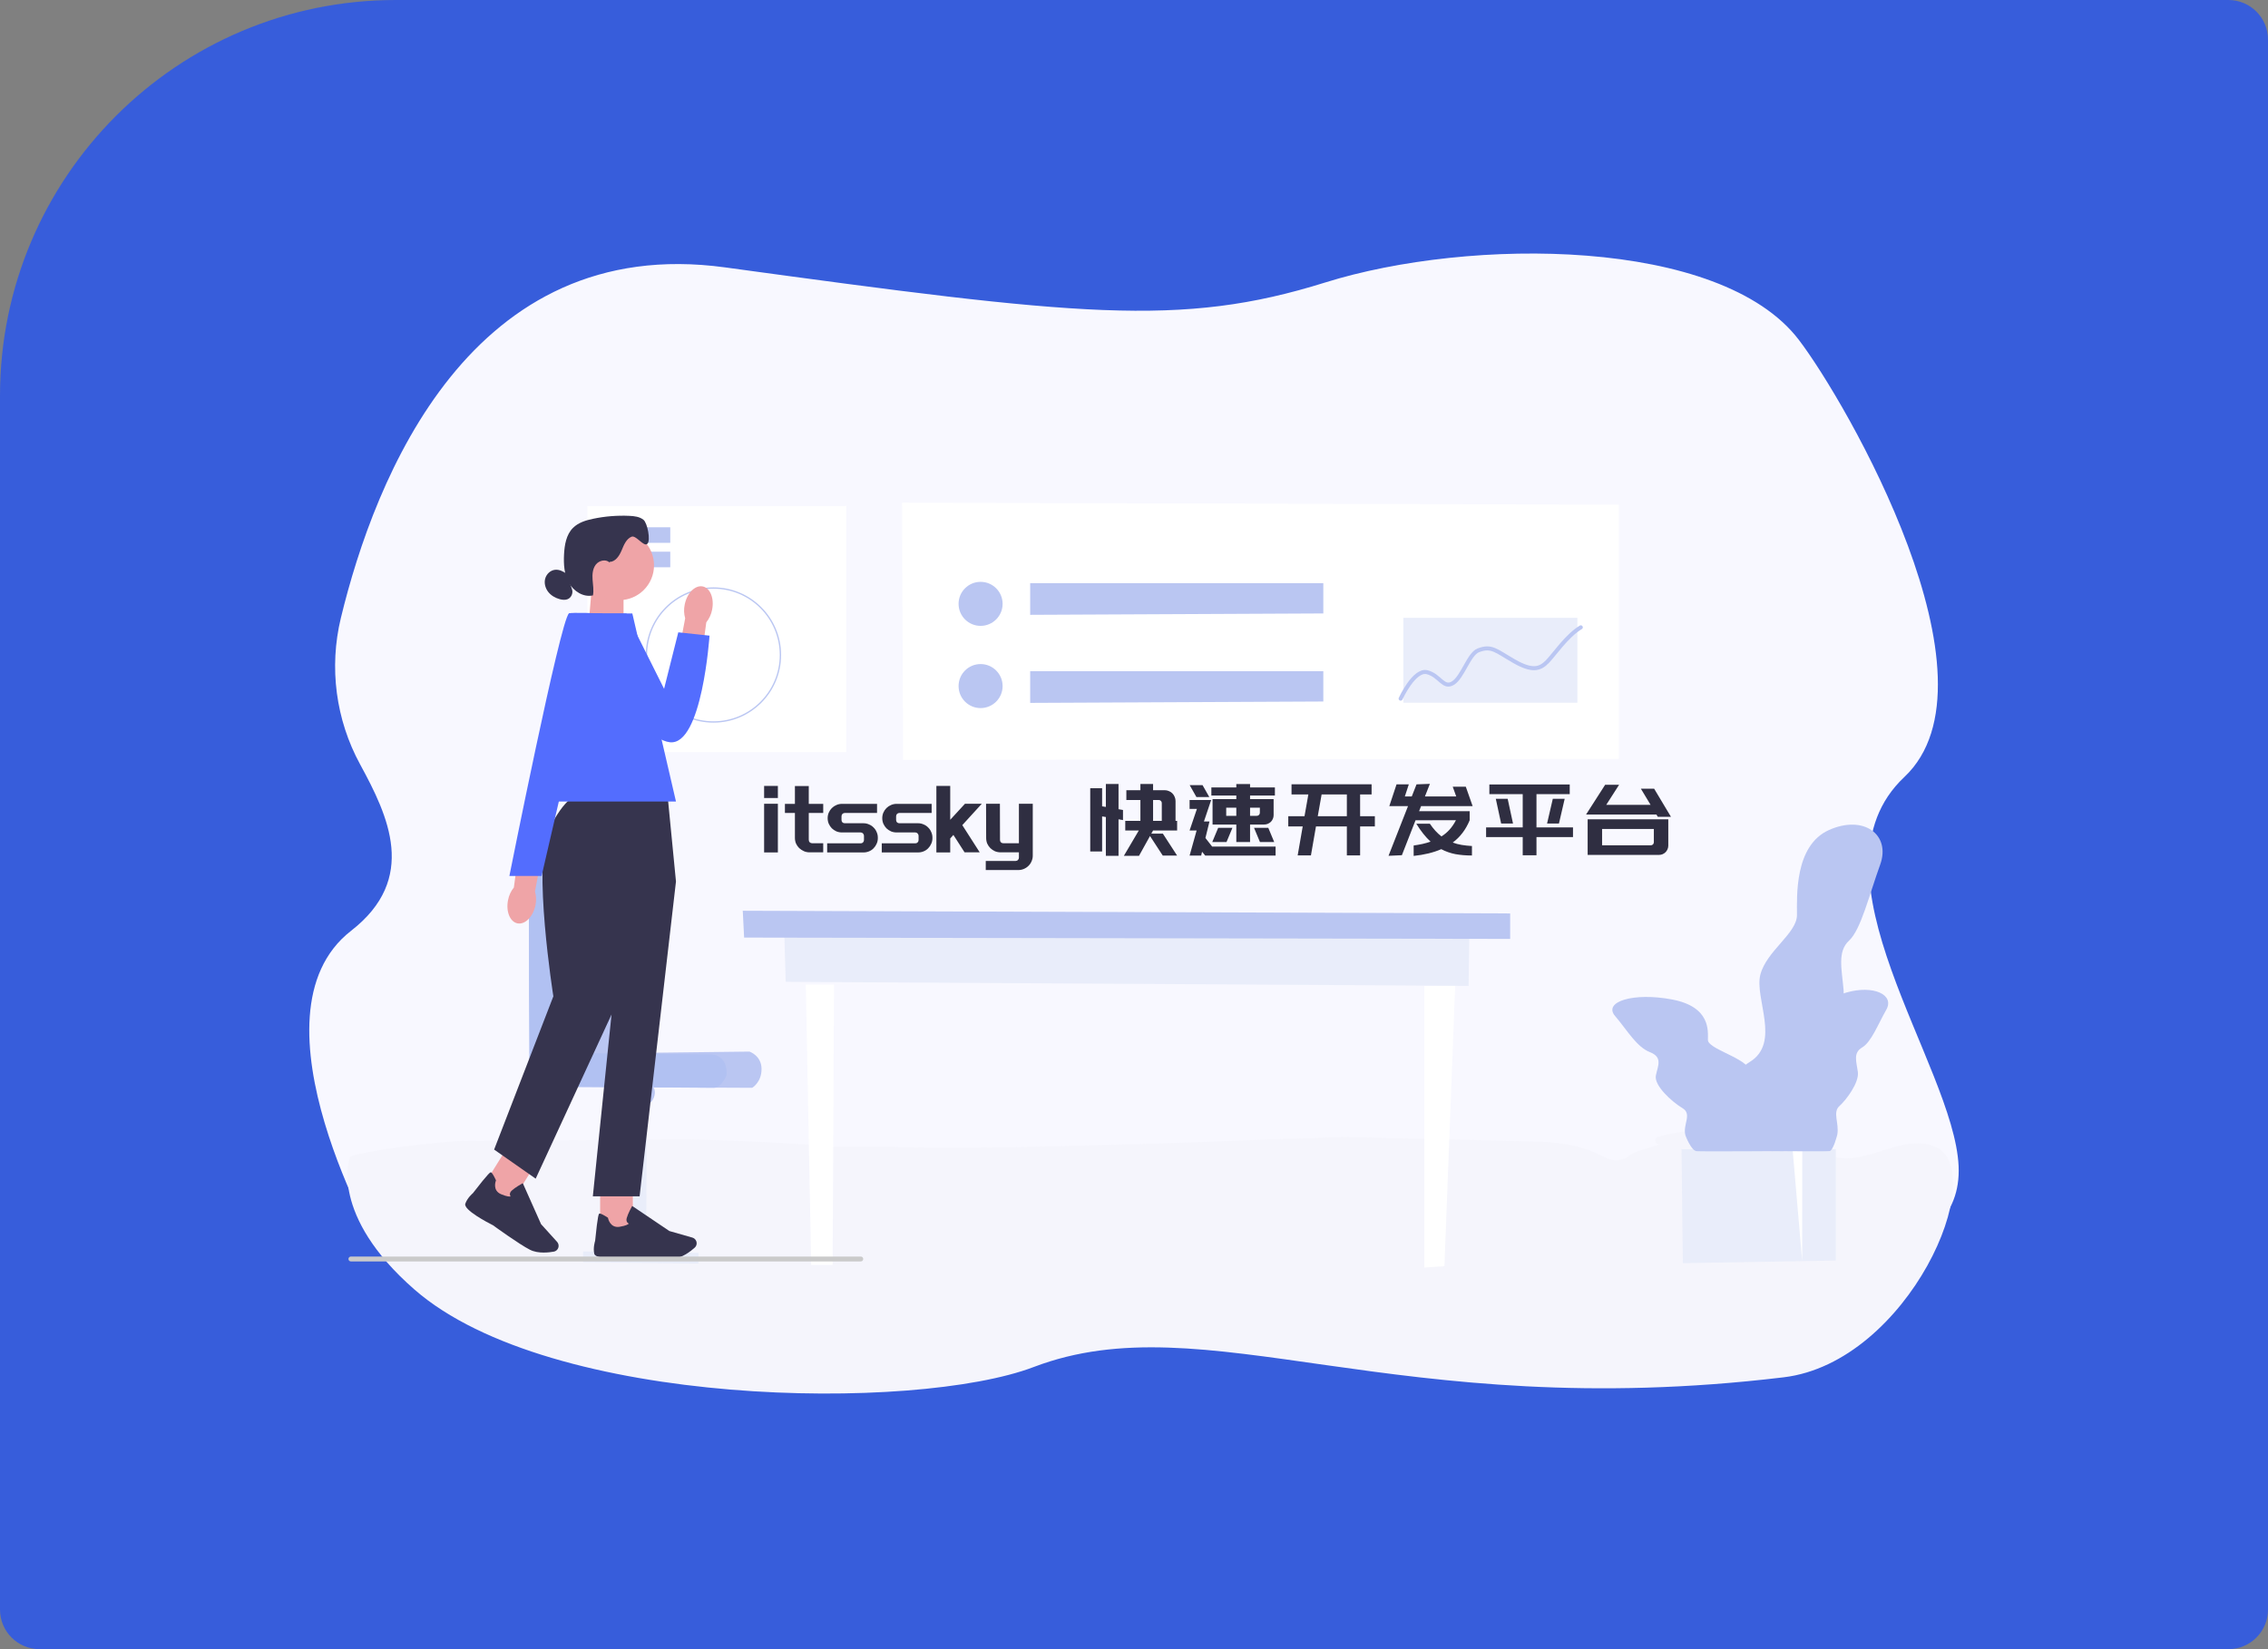 <svg width="1100" height="800" viewBox="0 0 1100 800" fill="none" xmlns="http://www.w3.org/2000/svg">
<rect x="0" y="0" width="1100" height="800" fill="#808080" stroke="none"/>
<path d="M0 192C0 85.961 85.961 0 192 0H1080.8C1091.4 0 1100 8.596 1100 19.2V780.8C1100 791.404 1091.4 800 1080.8 800H19.2C8.596 800 0 791.404 0 780.8V192Z" fill="#375DDB"/>
<g clip-path="url(#clip0_11319_23713)">
<path d="M174.655 370.782C162.848 349.107 159.518 323.817 165.311 299.824C181.728 231.957 228.33 112.842 351.669 129.708C522.8 153.133 572.545 158.989 642.761 137.022C712.977 115.054 834.383 115.08 872.415 164.813C895.469 194.959 973.344 330.088 923.612 376.937C873.88 423.787 947.687 516.413 949.939 565.637C952.19 614.862 881.193 621.193 791.964 622.69C702.735 624.186 184.116 607.145 184.116 607.145C184.116 607.145 117.629 492.474 170.289 451.513C202.875 426.182 188.287 395.82 174.655 370.782Z" fill="#F8F8FF"/>
<path d="M226.534 553.508C215.121 553.111 172.365 558.948 169.859 561.186C169.209 561.792 159.858 589.596 201.001 625.533C266.825 683.028 443.962 684.993 501.373 663.123C584.661 631.389 675.927 690.895 865.108 668.121C925.564 660.846 965.965 568.24 938.48 556.235C922.024 549.077 902.321 568.071 885.774 559.735C866.728 550.125 828.136 544.119 804.243 551.491C803.781 551.616 803.385 551.915 803.14 552.326C802.894 552.736 802.817 553.226 802.925 553.692C803.032 554.158 803.317 554.564 803.718 554.825C804.119 555.085 804.606 555.18 805.076 555.089L792.491 559.104C778.508 569.515 781.657 555.682 748.856 553.899L652.144 551.511C617.566 552.552 484.52 558.401 432.465 556.319H403.834C384.73 553.931 335.174 552.799 333.391 552.741L226.534 553.508Z" fill="#F5F5FC"/>
<path d="M265.898 411.866H295.179C295.179 411.866 304.289 413.168 304.94 419.674C305.59 426.181 304.725 510.823 304.725 510.823L363.502 510.12C363.502 510.12 369.358 512.072 369.358 518.579C369.358 525.086 364.803 527.689 364.803 527.689L275.503 527.286L265.898 411.866Z" fill="#BAC6F2"/>
<path d="M265.907 411.866C265.907 411.866 257.448 413.168 256.797 426.181C256.146 439.195 256.797 527.038 256.797 527.038L346.013 527.689C346.652 527.692 347.285 527.562 347.871 527.307C348.457 527.051 348.984 526.676 349.416 526.205C350.718 524.774 352.448 522.536 352.448 520.544C352.448 517.037 351.147 511.435 343.989 511.435C336.832 511.435 276.318 510.784 276.318 510.784L275.016 419.688C275.016 419.688 275.016 413.168 265.907 411.866Z" fill="#B1C1F2"/>
<path d="M303.267 527.467C303.267 527.467 301.692 534.846 306.898 534.846H315.357C316.007 534.846 318.779 530.942 317.068 527.689C315.357 524.435 303.273 527.461 303.273 527.461" fill="#BAC6F2"/>
<path d="M306.887 534.885L307.537 608.374H313.394L313.719 534.462L306.887 534.885Z" fill="#E9EDFA"/>
<path d="M282.824 607.074L338.784 607.724V612.93L282.824 612.279V607.074Z" fill="#E9EDFA"/>
<path d="M393.427 613.582L390.824 477.587H404.489L403.838 613.582H393.427Z" fill="white"/>
<path d="M690.801 478.237H705.767L700.561 614.231L690.801 614.882V478.237Z" fill="white"/>
<path d="M380.426 454.162L381.076 476.286L712.277 478.238L712.629 453.492L380.426 454.162Z" fill="#E9EDFA"/>
<path d="M360.25 441.799L732.444 443.1V455.463L360.901 454.813L360.25 441.799Z" fill="#BAC6F2"/>
<path d="M815.543 557.458L816.194 612.766L890.372 611.465V557.458H815.543Z" fill="#E9EDFA"/>
<path d="M874.07 611.732L874.116 557.458H869.418" fill="white"/>
<path d="M834.76 557.341C834.76 557.341 832.99 524.539 848.503 515.228C864.015 505.917 850.722 484.197 853.819 472.673C856.916 461.149 871.55 452.729 871.55 443.86C871.55 434.991 870.249 410.174 887.063 402.639C903.877 395.104 917.203 404.858 911.887 419.486C906.57 434.113 902.575 450.959 896.817 456.276C891.058 461.592 893.27 470.018 894.155 480.214C895.04 490.411 887.063 507.251 882.632 513.458C878.2 519.666 882.632 530.305 881.33 541.386C881.33 541.386 878.91 556.898 876.476 557.412C874.042 557.926 834.76 557.341 834.76 557.341Z" fill="#BAC6F2"/>
<path d="M869.405 558.349C869.405 558.349 871.357 542.733 854.068 538.334C836.779 533.936 851.595 523.583 848.134 518.111C844.672 512.639 828.346 508.63 828.346 504.446C828.346 500.262 829.83 488.433 811.031 484.854C792.233 481.275 777.391 485.908 783.325 492.858C789.259 499.807 793.736 507.823 800.145 510.348C806.555 512.873 804.102 516.855 803.113 521.729C802.123 526.602 811.025 534.58 815.977 537.527C820.928 540.475 815.977 545.531 817.46 550.801C817.46 550.801 820.161 558.174 822.874 558.421C825.587 558.668 869.405 558.349 869.405 558.349Z" fill="#BAC6F2"/>
<path d="M854.942 558.343C854.942 558.343 853.563 542.036 865.62 537.41C877.677 532.784 867.345 521.989 869.752 516.256C872.16 510.523 883.527 506.34 883.527 501.941C883.527 497.542 882.493 485.192 895.578 481.451C908.663 477.709 919.003 482.55 914.864 489.825C910.726 497.1 907.635 505.442 903.152 508.116C898.669 510.79 900.4 514.948 901.083 520.017C901.766 525.086 895.571 533.46 892.129 536.545C888.687 539.629 892.129 544.919 891.095 550.424C891.095 550.424 889.214 558.134 887.327 558.388C885.44 558.642 854.942 558.343 854.942 558.343Z" fill="#BAC6F2"/>
<path d="M437.512 243.853L437.993 368.603L785.169 368.121V244.822L437.512 243.853Z" fill="white"/>
<path d="M499.648 282.894V298.25L641.824 297.58V282.894H499.648Z" fill="#BAC6F2"/>
<path d="M499.648 325.612V340.968L641.824 340.298V325.612H499.648Z" fill="#BAC6F2"/>
<path d="M475.596 303.605C481.493 303.605 486.274 298.824 486.274 292.927C486.274 287.03 481.493 282.249 475.596 282.249C469.699 282.249 464.918 287.03 464.918 292.927C464.918 298.824 469.699 303.605 475.596 303.605Z" fill="#BAC6F2"/>
<path d="M475.596 343.487C481.493 343.487 486.274 338.706 486.274 332.809C486.274 326.912 481.493 322.131 475.596 322.131C469.699 322.131 464.918 326.912 464.918 332.809C464.918 338.706 469.699 343.487 475.596 343.487Z" fill="#BAC6F2"/>
<path d="M765.036 299.694H680.629V340.87H765.036V299.694Z" fill="#E9EDFA"/>
<path d="M679.316 338.906C679.316 338.906 685.888 324.512 692.142 326.081C698.395 327.649 699.95 334.214 704.654 331.397C709.359 328.579 712.397 317.257 716.959 315.487C723.466 312.956 725.613 315.748 734.378 320.758C743.143 325.768 746.864 324.662 750.476 320.966C753.775 317.583 759.911 308.401 766.704 304.315" stroke="#BAC6F2" stroke-width="1.952" stroke-linecap="round" stroke-linejoin="round"/>
<path d="M410.466 245.466H284.883V364.848H410.466V245.466Z" fill="white"/>
<path d="M346.024 350.227C363.967 350.227 378.513 335.681 378.513 317.738C378.513 299.795 363.967 285.249 346.024 285.249C328.081 285.249 313.535 299.795 313.535 317.738C313.535 335.681 328.081 350.227 346.024 350.227Z" stroke="#BAC6F2" stroke-width="0.651" stroke-linecap="round" stroke-linejoin="round"/>
<path d="M325.086 255.774H293.137V263.328H325.086V255.774Z" fill="#BAC6F2"/>
<path d="M325.086 267.623H293.137V275.177H325.086V267.623Z" fill="#BAC6F2"/>
</g>
<g clip-path="url(#clip1_11319_23713)">
<path d="M285.484 303.198L302.424 308.768V284.378H287.054L285.484 303.198Z" fill="#EFA4A7"/>
<path d="M300.325 291.128C309.648 291.128 317.205 283.571 317.205 274.248C317.205 264.926 309.648 257.368 300.325 257.368C291.003 257.368 283.445 264.926 283.445 274.248C283.445 283.571 291.003 291.128 300.325 291.128Z" fill="#EFA4A7"/>
<path d="M295.693 272.578C298.523 272.488 300.373 269.638 301.473 267.028C302.573 264.418 303.703 261.428 306.323 260.348C308.463 259.468 312.243 265.418 313.943 263.828C315.703 262.178 313.983 253.698 312.113 252.168C310.243 250.638 307.683 250.348 305.273 250.238C299.393 249.968 293.473 250.438 287.703 251.648C284.133 252.388 280.463 253.508 277.893 256.088C274.633 259.358 273.803 264.298 273.563 268.908C273.323 273.628 273.593 278.568 275.893 282.698C278.193 286.828 282.993 289.878 287.593 288.818C288.053 286.318 287.593 283.748 287.403 281.208C287.223 278.668 287.403 275.928 288.963 273.898C290.523 271.868 293.823 271.078 295.633 272.868" fill="#36344E"/>
<path d="M274.925 278.428C273.235 277.188 271.215 276.158 269.135 276.408C266.885 276.678 264.995 278.528 264.415 280.718C263.835 282.908 264.485 285.318 265.875 287.108C267.265 288.898 269.325 290.078 271.515 290.668C272.775 291.008 274.165 291.148 275.365 290.638C277.145 289.878 278.095 287.608 277.405 285.798" fill="#36344E"/>
<path d="M306.944 574.558H291.074V597.068H306.944V574.558Z" fill="#EFA4A7"/>
<path d="M322.402 610.698C324.072 610.698 325.552 610.658 326.672 610.558C330.892 610.168 334.912 607.058 336.932 605.238C337.842 604.418 338.132 603.118 337.662 601.998C337.322 601.188 336.642 600.588 335.802 600.348L324.662 597.168L306.622 584.998L306.422 585.358C306.342 585.488 304.572 588.678 303.982 590.838C303.752 591.658 303.812 592.338 304.162 592.868C304.402 593.238 304.732 593.448 305.002 593.568C304.672 593.908 303.652 594.598 300.502 595.108C295.902 595.838 294.932 591.068 294.892 590.868L294.862 590.708L294.722 590.618C292.532 589.208 291.182 588.568 290.722 588.708C290.432 588.798 289.942 588.938 288.642 601.928C288.512 602.338 287.592 605.328 288.222 608.178C288.902 611.288 302.482 610.218 305.192 609.968C305.272 609.968 315.442 610.698 322.402 610.698Z" fill="#36344E"/>
<path d="M245.892 556.864L233.98 575.964L247.446 584.362L259.358 565.262L245.892 556.864Z" fill="#EFA4A7"/>
<path d="M263.774 607.608C265.634 607.608 267.344 607.388 268.564 607.168C269.764 606.958 270.704 606.008 270.894 604.798C271.034 603.938 270.774 603.068 270.194 602.418L262.424 593.828L253.564 573.958L253.204 574.158C253.064 574.228 249.874 575.998 248.234 577.518C247.604 578.098 247.294 578.708 247.304 579.338C247.304 579.778 247.474 580.128 247.644 580.378C247.184 580.498 245.954 580.538 243.014 579.298C238.724 577.488 240.424 572.928 240.504 572.738L240.564 572.588L240.494 572.438C239.384 570.078 238.584 568.828 238.114 568.698C237.824 568.618 237.334 568.488 229.354 578.808C229.024 579.078 226.664 581.138 225.684 583.888C224.614 586.888 236.704 593.158 239.134 594.388C239.204 594.448 251.864 603.648 257.054 606.258C259.114 607.298 261.554 607.618 263.774 607.618L263.774 607.608Z" fill="#36344E"/>
<path d="M279.392 386.288H323.822L327.852 427.618L310.212 580.328H287.532L296.602 492.128L259.812 571.758L239.652 557.648L268.382 483.308C268.382 483.308 258.122 418.548 266.182 402.418C274.242 386.288 279.392 386.288 279.392 386.288Z" fill="#36344E"/>
<path d="M257.293 388.808H327.853L306.683 297.578H275.943L257.293 388.808Z" fill="#536DFE"/>
<path d="M345.375 295.788C346.505 290.238 344.435 285.168 340.775 284.468C337.105 283.768 333.225 287.698 332.095 293.248C331.615 295.458 331.685 297.748 332.315 299.938L327.855 323.508L339.385 325.328L342.555 301.898C343.985 300.108 344.955 298.018 345.375 295.788Z" fill="#EFA4A7"/>
<path d="M276.694 297.578H303.804L322.084 334.128L328.974 306.738L344.124 308.348C344.124 308.348 340.544 361.868 324.874 360.058C309.204 358.248 272.674 310.028 276.694 297.578Z" fill="#536DFE"/>
<path d="M246.414 436.598C245.284 442.148 247.354 447.218 251.014 447.918C254.684 448.618 258.564 444.688 259.694 439.138C260.174 436.928 260.104 434.638 259.474 432.448L263.934 408.878L252.404 407.058L249.234 430.488C247.804 432.278 246.834 434.368 246.414 436.598Z" fill="#EFA4A7"/>
<path d="M292.142 297.578C292.142 297.578 276.732 296.928 275.933 297.578C271.732 301.018 247.062 424.918 247.062 424.918H262.683L292.133 297.578H292.142Z" fill="#536DFE"/>
<path d="M418.67 610.724C418.67 611.384 418.14 611.914 417.48 611.914H170.19C169.53 611.914 169 611.384 169 610.724C169 610.064 169.53 609.534 170.19 609.534H417.48C418.14 609.534 418.67 610.064 418.67 610.724Z" fill="#CACACA"/>
<path d="M370.604 389.896H377.276V413.512H370.604V389.896ZM370.604 381.256H377.276V387.112H370.604V381.256ZM392.262 407.416C392.262 407.896 392.422 408.296 392.742 408.616C393.062 408.904 393.446 409.048 393.894 409.048H399.27V413.464H392.646C391.654 413.464 390.726 413.272 389.862 412.888C389.03 412.504 388.278 412.008 387.606 411.4C386.966 410.76 386.454 410.024 386.07 409.192C385.718 408.328 385.542 407.416 385.542 406.456V394.36H380.694V389.944H385.542V381.304H392.262V389.944H399.27V394.36H392.262V407.416ZM409.723 394.36C409.275 394.36 408.891 394.52 408.571 394.84C408.283 395.16 408.139 395.544 408.139 395.992V397.768C408.139 398.216 408.283 398.6 408.571 398.92C408.891 399.208 409.275 399.352 409.723 399.352H418.795C419.755 399.352 420.651 399.544 421.483 399.928C422.347 400.28 423.083 400.776 423.691 401.416C424.331 402.024 424.827 402.76 425.179 403.624C425.563 404.456 425.755 405.352 425.755 406.312V406.6C425.755 407.56 425.563 408.456 425.179 409.288C424.827 410.12 424.331 410.856 423.691 411.496C423.083 412.136 422.347 412.632 421.483 412.984C420.651 413.336 419.755 413.512 418.795 413.512H401.179V409.096H417.451C417.899 409.096 418.267 408.952 418.555 408.664C418.875 408.344 419.035 407.96 419.035 407.512V405.448C419.035 405 418.875 404.616 418.555 404.296C418.267 403.976 417.899 403.816 417.451 403.816H408.379C407.419 403.816 406.507 403.64 405.643 403.288C404.811 402.904 404.075 402.408 403.435 401.8C402.827 401.16 402.331 400.424 401.947 399.592C401.595 398.728 401.419 397.832 401.419 396.904C401.419 395.944 401.595 395.048 401.947 394.216C402.331 393.352 402.827 392.616 403.435 392.008C404.075 391.368 404.811 390.872 405.643 390.52C406.507 390.136 407.419 389.944 408.379 389.944H425.371V394.36H409.723ZM436.207 394.36C435.759 394.36 435.375 394.52 435.055 394.84C434.767 395.16 434.623 395.544 434.623 395.992V397.768C434.623 398.216 434.767 398.6 435.055 398.92C435.375 399.208 435.759 399.352 436.207 399.352H445.279C446.239 399.352 447.135 399.544 447.967 399.928C448.831 400.28 449.567 400.776 450.175 401.416C450.815 402.024 451.311 402.76 451.663 403.624C452.047 404.456 452.239 405.352 452.239 406.312V406.6C452.239 407.56 452.047 408.456 451.663 409.288C451.311 410.12 450.815 410.856 450.175 411.496C449.567 412.136 448.831 412.632 447.967 412.984C447.135 413.336 446.239 413.512 445.279 413.512H427.663V409.096H443.935C444.383 409.096 444.751 408.952 445.039 408.664C445.359 408.344 445.519 407.96 445.519 407.512V405.448C445.519 405 445.359 404.616 445.039 404.296C444.751 403.976 444.383 403.816 443.935 403.816H434.863C433.903 403.816 432.991 403.64 432.127 403.288C431.295 402.904 430.559 402.408 429.919 401.8C429.311 401.16 428.815 400.424 428.431 399.592C428.079 398.728 427.903 397.832 427.903 396.904C427.903 395.944 428.079 395.048 428.431 394.216C428.815 393.352 429.311 392.616 429.919 392.008C430.559 391.368 431.295 390.872 432.127 390.52C432.991 390.136 433.903 389.944 434.863 389.944H451.855V394.36H436.207ZM454.148 381.256H460.868V397.672L468.02 389.896H476.18L466.724 400.264L475.172 413.464H467.828L462.404 405.016L460.868 406.744V413.512H454.148V381.256ZM485.013 407.464C485.013 407.912 485.157 408.296 485.445 408.616C485.765 408.904 486.149 409.048 486.597 409.048H494.181V389.896H500.901V415.096C500.901 416.024 500.709 416.92 500.325 417.784C499.973 418.648 499.461 419.4 498.789 420.04C498.149 420.68 497.397 421.176 496.533 421.528C495.701 421.88 494.805 422.056 493.845 422.056H478.101V417.64H492.597C493.045 417.64 493.413 417.48 493.701 417.16C494.021 416.872 494.181 416.52 494.181 416.104V413.464H485.349C484.357 413.464 483.429 413.288 482.565 412.936C481.733 412.552 480.997 412.056 480.357 411.448C479.717 410.808 479.205 410.072 478.821 409.24C478.469 408.376 478.293 407.448 478.293 406.456L478.245 389.896H484.965L485.013 407.464ZM536.356 415.144V396.328L534.532 396.04V413.032H528.772V382.36H534.532V391.144L536.356 391.432V380.296H542.5V392.536L544.66 392.92V397.816L542.5 397.432V415.144H536.356ZM559.252 402.856L558.388 404.392H564.004L570.916 415.048H563.956L557.764 405.544L552.436 415.144H545.092L552.34 402.856H545.764V398.2H553.108V388.072H546.292V383.32H553.108V380.296H559.252V383.32H564.868C565.604 383.32 566.292 383.464 566.932 383.752C567.572 384.008 568.132 384.376 568.612 384.856C569.092 385.336 569.46 385.896 569.716 386.536C570.004 387.176 570.148 387.848 570.148 388.552V398.2H570.916V402.856H559.252ZM559.252 398.2H563.476V389.56C563.476 389.144 563.332 388.792 563.044 388.504C562.756 388.216 562.404 388.072 561.988 388.072H559.252V398.2ZM606.292 385.912V387.64H617.716V395.464C617.716 396.104 617.588 396.696 617.332 397.24C617.108 397.784 616.788 398.264 616.372 398.68C615.956 399.064 615.46 399.384 614.884 399.64C614.34 399.864 613.764 399.976 613.156 399.976H606.292V408.472H599.62V399.976H588.1V387.64H599.62V385.912H587.524V381.976H599.62V380.344H606.292V381.976H608.212H618.34V385.912H613.924H606.292ZM599.62 395.752V391.816H594.724V395.752H599.62ZM606.292 391.816V395.752H609.556C609.972 395.752 610.324 395.608 610.612 395.32C610.9 395.032 611.044 394.68 611.044 394.264V391.816H606.292ZM615.124 401.56L618.004 408.472H611.092L608.212 401.56H615.124ZM587.956 408.472L590.836 401.56H597.748L594.868 408.472H587.956ZM577.012 402.712L580.516 392.392H576.964V388.072H586.612H587.428L583.924 398.488H586.612L584.644 406.504L587.908 410.68H618.676V415.048H584.548L583.012 413.176L582.58 415.048H576.964L580.372 402.856H576.964L577.012 402.712ZM577.012 380.872H583.252L586.516 386.632H580.276L577.012 380.872ZM631.828 400.888H624.82V395.944H632.692L634.564 385.384H626.404V380.44H665.236V385.384H659.668V395.944H666.82V400.888H659.668V414.952H653.236V400.888H638.26L635.812 414.952H629.38L631.828 400.888ZM639.124 395.944H653.236V385.384H640.996L639.124 395.944ZM689.236 391.048L688.276 393.496H712.804V397.864H712.66L712.804 397.912C710.916 402.456 708.18 406.056 704.596 408.712C705.94 409.224 707.38 409.608 708.916 409.864C710.452 410.12 712.116 410.296 713.908 410.392V415C710.996 415 708.308 414.776 705.844 414.328C703.412 413.848 701.14 413.048 699.028 411.928C697.108 412.76 695.028 413.448 692.788 413.992C690.548 414.536 688.164 414.936 685.636 415.192V410.152C687.172 409.928 688.612 409.672 689.956 409.384C691.332 409.064 692.628 408.696 693.844 408.28C691.412 406.04 689.108 403.144 686.932 399.592H693.508C695.204 402.12 697.076 404.168 699.124 405.736C700.596 404.808 701.908 403.704 703.06 402.424C704.212 401.144 705.236 399.64 706.132 397.912L706.18 397.864L686.548 397.912L679.924 414.856L673.444 415.144L682.9 391.048H679.78H673.828L677.332 380.488H683.284L681.364 386.344H684.724L687.028 380.488L693.508 380.248L691.108 386.344H706.276L704.596 381.64H710.932L714.244 391.048H711.268H707.908H689.236ZM750.34 399.496L753.124 387.496H758.884L756.1 399.496H750.34ZM733.828 399.496H728.068L725.476 387.496H731.236L733.828 399.496ZM762.916 406.072H745.204V414.904H738.532V406.072H720.772V404.824V401.608V401.368H738.532V385.24H722.356V384.52V381.304V380.536H761.332V381.304V384.52V385.24H745.204V401.368H762.916V401.608V404.824V406.072ZM809.14 410.2C809.14 410.84 809.012 411.432 808.756 411.976C808.532 412.52 808.212 413 807.796 413.416C807.412 413.8 806.932 414.12 806.356 414.376C805.812 414.6 805.236 414.712 804.628 414.712H777.028H770.02V410.056V402.136V401.56V397.432H809.14V397.528V402.136V410.2ZM802.132 402.136H777.028V410.056H800.644C801.06 410.056 801.412 409.912 801.7 409.624C801.988 409.336 802.132 408.968 802.132 408.52V402.136ZM769.252 395.128L778.516 380.68H785.284L779.044 390.424H800.548L795.844 382.6H802.276L810.436 396.232H804.052L803.38 395.128H776.02H771.172H769.252Z" fill="#2F2E41"/>
</g>
<defs>
<clipPath id="clip0_11319_23713">
<rect width="800" height="553.002" fill="white" transform="translate(150 123)"/>
</clipPath>
<clipPath id="clip1_11319_23713">
<rect width="762.208" height="423.914" fill="white" transform="translate(169 188)"/>
</clipPath>
</defs>
</svg>
